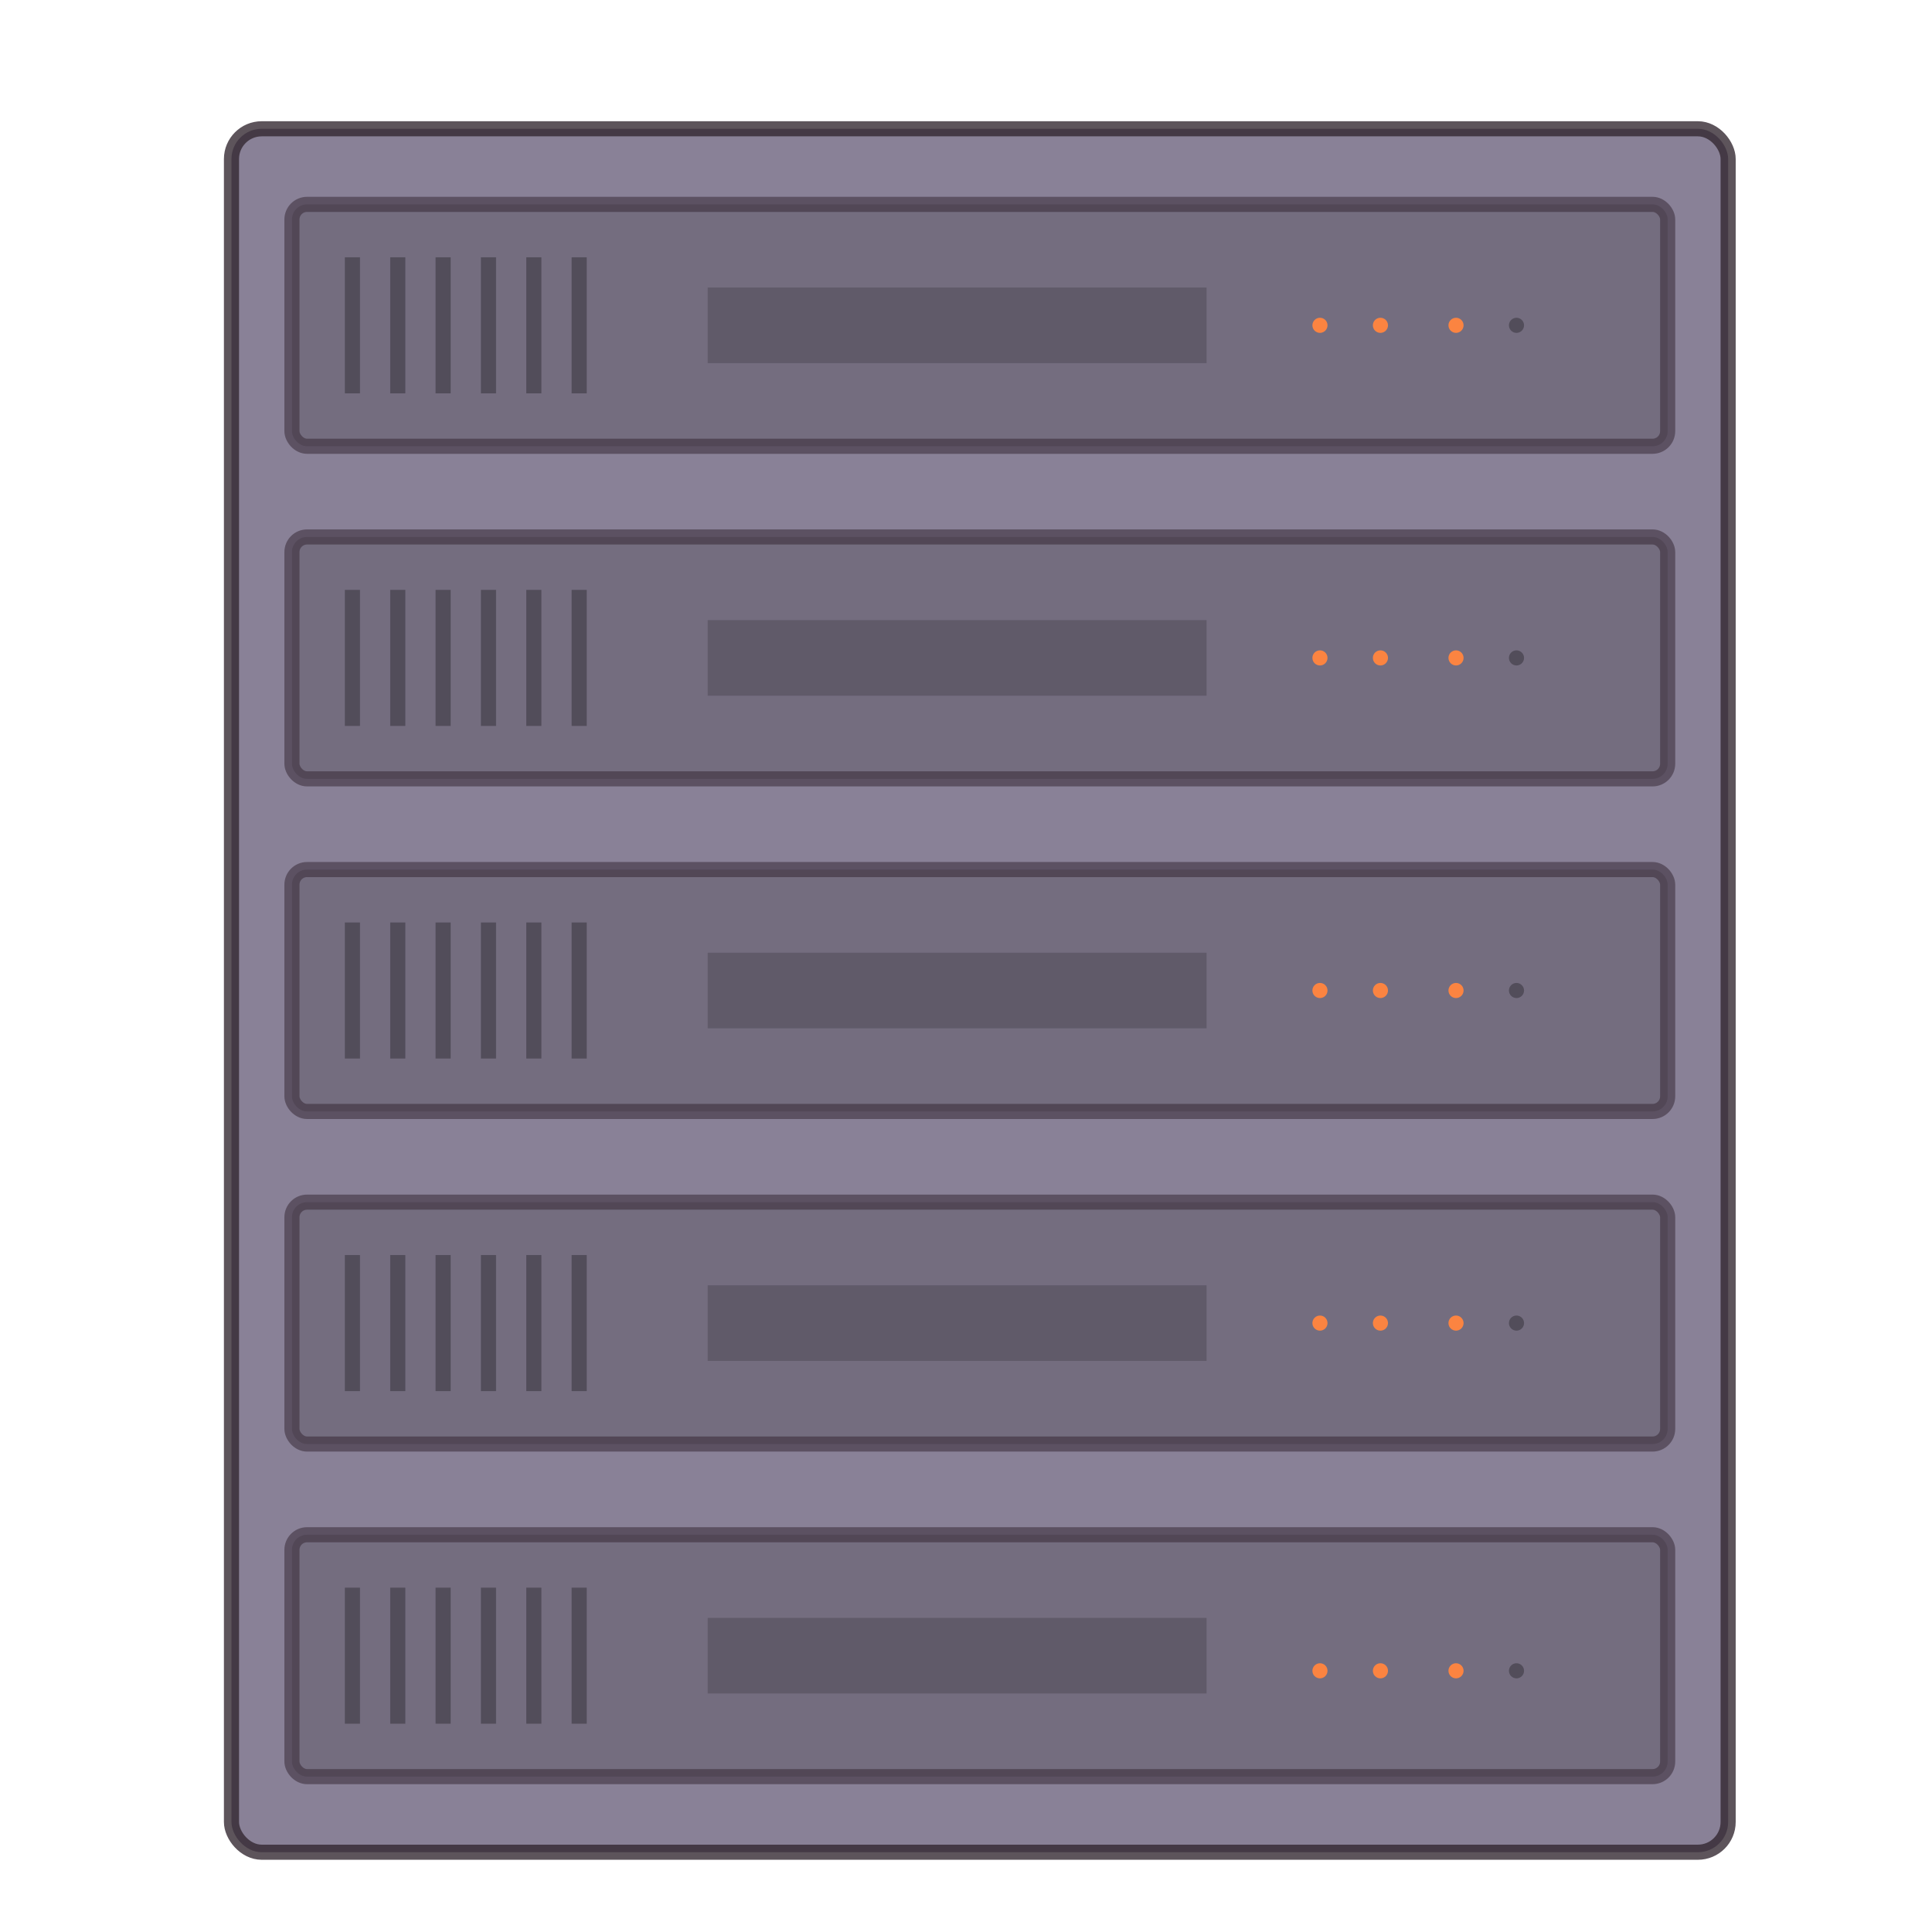 <svg width="128" height="128" version="1.1" viewBox="0 0 33.866 33.866" xmlns="http://www.w3.org/2000/svg">
 <g transform="matrix(.265 0 0 .265 -134.67 -171.98)">
  <g id="dcdnmc" transform="translate(509,10)">
   <g transform="translate(0,640)">
    <rect width="128" height="128" fill="none"/>
   </g>
  </g>
  <g transform="matrix(1.32 0 0 1.231 -183.17 -149.72)">
   <rect transform="translate(7.216e-6 -0)" x="535.86" y="655.92" width="74.261" height="91.762" rx="1" ry="1" fill="#1e84d6"/>
  </g>
  <rect x="523.5" y="657.5" width="99" height="114" rx="2" ry="2" fill="#898197" stroke="#31252f" stroke-opacity=".784"/>
  <rect x="527.5" y="662.5" width="91" height="16" rx="1" ry="1" fill-opacity=".157" stroke="#31252f" stroke-opacity=".51"/>
  <g fill-opacity=".296">
   <rect x="531" y="666" width="1" height="9" ry="0"/>
   <rect x="534" y="666" width="1" height="9" ry="0"/>
   <rect transform="scale(1,-1)" x="537" y="-675" width="1" height="9" ry="0"/>
   <rect x="540" y="666" width="1" height="9" ry="0"/>
   <rect x="543" y="666" width="1" height="9" ry="0"/>
   <rect x="546" y="666" width="1" height="9" ry="0"/>
  </g>
  <rect transform="rotate(90)" x="668" y="-588" width="5" height="33" ry="0" fill-opacity=".176"/>
  <ellipse cx="608.5" cy="670.5" rx=".5" ry=".5" fill-opacity=".296"/>
  <g fill="#fb8441">
   <ellipse cx="595.5" cy="670.5" rx=".5" ry=".5"/>
   <ellipse cx="599.5" cy="670.5" rx=".5" ry=".5"/>
   <ellipse cx="604.5" cy="670.5" rx=".5" ry=".5"/>
  </g>
  <g transform="translate(0,22)">
   <rect x="527.5" y="662.5" width="91" height="16" rx="1" ry="1" fill-opacity=".157" stroke="#31252f" stroke-opacity=".51"/>
   <g fill-opacity=".296">
    <rect x="531" y="666" width="1" height="9" ry="0"/>
    <rect x="534" y="666" width="1" height="9" ry="0"/>
    <rect transform="scale(1,-1)" x="537" y="-675" width="1" height="9" ry="0"/>
    <rect x="540" y="666" width="1" height="9" ry="0"/>
    <rect x="543" y="666" width="1" height="9" ry="0"/>
    <rect x="546" y="666" width="1" height="9" ry="0"/>
   </g>
   <rect transform="rotate(90)" x="668" y="-588" width="5" height="33" ry="0" fill-opacity=".176"/>
   <ellipse cx="608.5" cy="670.5" rx=".5" ry=".5" fill-opacity=".296"/>
   <g fill="#fb8441">
    <ellipse cx="595.5" cy="670.5" rx=".5" ry=".5"/>
    <ellipse cx="599.5" cy="670.5" rx=".5" ry=".5"/>
    <ellipse cx="604.5" cy="670.5" rx=".5" ry=".5"/>
   </g>
  </g>
  <g transform="translate(0,44)">
   <rect x="527.5" y="662.5" width="91" height="16" rx="1" ry="1" fill-opacity=".157" stroke="#31252f" stroke-opacity=".51"/>
   <g fill-opacity=".296">
    <rect x="531" y="666" width="1" height="9" ry="0"/>
    <rect x="534" y="666" width="1" height="9" ry="0"/>
    <rect transform="scale(1,-1)" x="537" y="-675" width="1" height="9" ry="0"/>
    <rect x="540" y="666" width="1" height="9" ry="0"/>
    <rect x="543" y="666" width="1" height="9" ry="0"/>
    <rect x="546" y="666" width="1" height="9" ry="0"/>
   </g>
   <rect transform="rotate(90)" x="668" y="-588" width="5" height="33" ry="0" fill-opacity=".176"/>
   <ellipse cx="608.5" cy="670.5" rx=".5" ry=".5" fill-opacity=".296"/>
   <g fill="#fb8441">
    <ellipse cx="595.5" cy="670.5" rx=".5" ry=".5"/>
    <ellipse cx="599.5" cy="670.5" rx=".5" ry=".5"/>
    <ellipse cx="604.5" cy="670.5" rx=".5" ry=".5"/>
   </g>
  </g>
  <g transform="translate(0,66)">
   <rect x="527.5" y="662.5" width="91" height="16" rx="1" ry="1" fill-opacity=".157" stroke="#31252f" stroke-opacity=".51"/>
   <g fill-opacity=".296">
    <rect x="531" y="666" width="1" height="9" ry="0"/>
    <rect x="534" y="666" width="1" height="9" ry="0"/>
    <rect transform="scale(1,-1)" x="537" y="-675" width="1" height="9" ry="0"/>
    <rect x="540" y="666" width="1" height="9" ry="0"/>
    <rect x="543" y="666" width="1" height="9" ry="0"/>
    <rect x="546" y="666" width="1" height="9" ry="0"/>
   </g>
   <rect transform="rotate(90)" x="668" y="-588" width="5" height="33" ry="0" fill-opacity=".176"/>
   <ellipse cx="608.5" cy="670.5" rx=".5" ry=".5" fill-opacity=".296"/>
   <g fill="#fb8441">
    <ellipse cx="595.5" cy="670.5" rx=".5" ry=".5"/>
    <ellipse cx="599.5" cy="670.5" rx=".5" ry=".5"/>
    <ellipse cx="604.5" cy="670.5" rx=".5" ry=".5"/>
   </g>
  </g>
  <g transform="translate(0,88)">
   <rect x="527.5" y="662.5" width="91" height="16" rx="1" ry="1" fill-opacity=".157" stroke="#31252f" stroke-opacity=".51"/>
   <g fill-opacity=".296">
    <rect x="531" y="666" width="1" height="9" ry="0"/>
    <rect x="534" y="666" width="1" height="9" ry="0"/>
    <rect transform="scale(1,-1)" x="537" y="-675" width="1" height="9" ry="0"/>
    <rect x="540" y="666" width="1" height="9" ry="0"/>
    <rect x="543" y="666" width="1" height="9" ry="0"/>
    <rect x="546" y="666" width="1" height="9" ry="0"/>
   </g>
   <rect transform="rotate(90)" x="668" y="-588" width="5" height="33" ry="0" fill-opacity=".176"/>
   <ellipse cx="608.5" cy="671.5" rx=".5" ry=".5" fill-opacity=".296"/>
   <g fill="#fb8441">
    <ellipse cx="595.5" cy="671.5" rx=".5" ry=".5"/>
    <ellipse cx="599.5" cy="671.5" rx=".5" ry=".5"/>
    <ellipse cx="604.5" cy="671.5" rx=".5" ry=".5"/>
   </g>
  </g>
 </g>
</svg>
